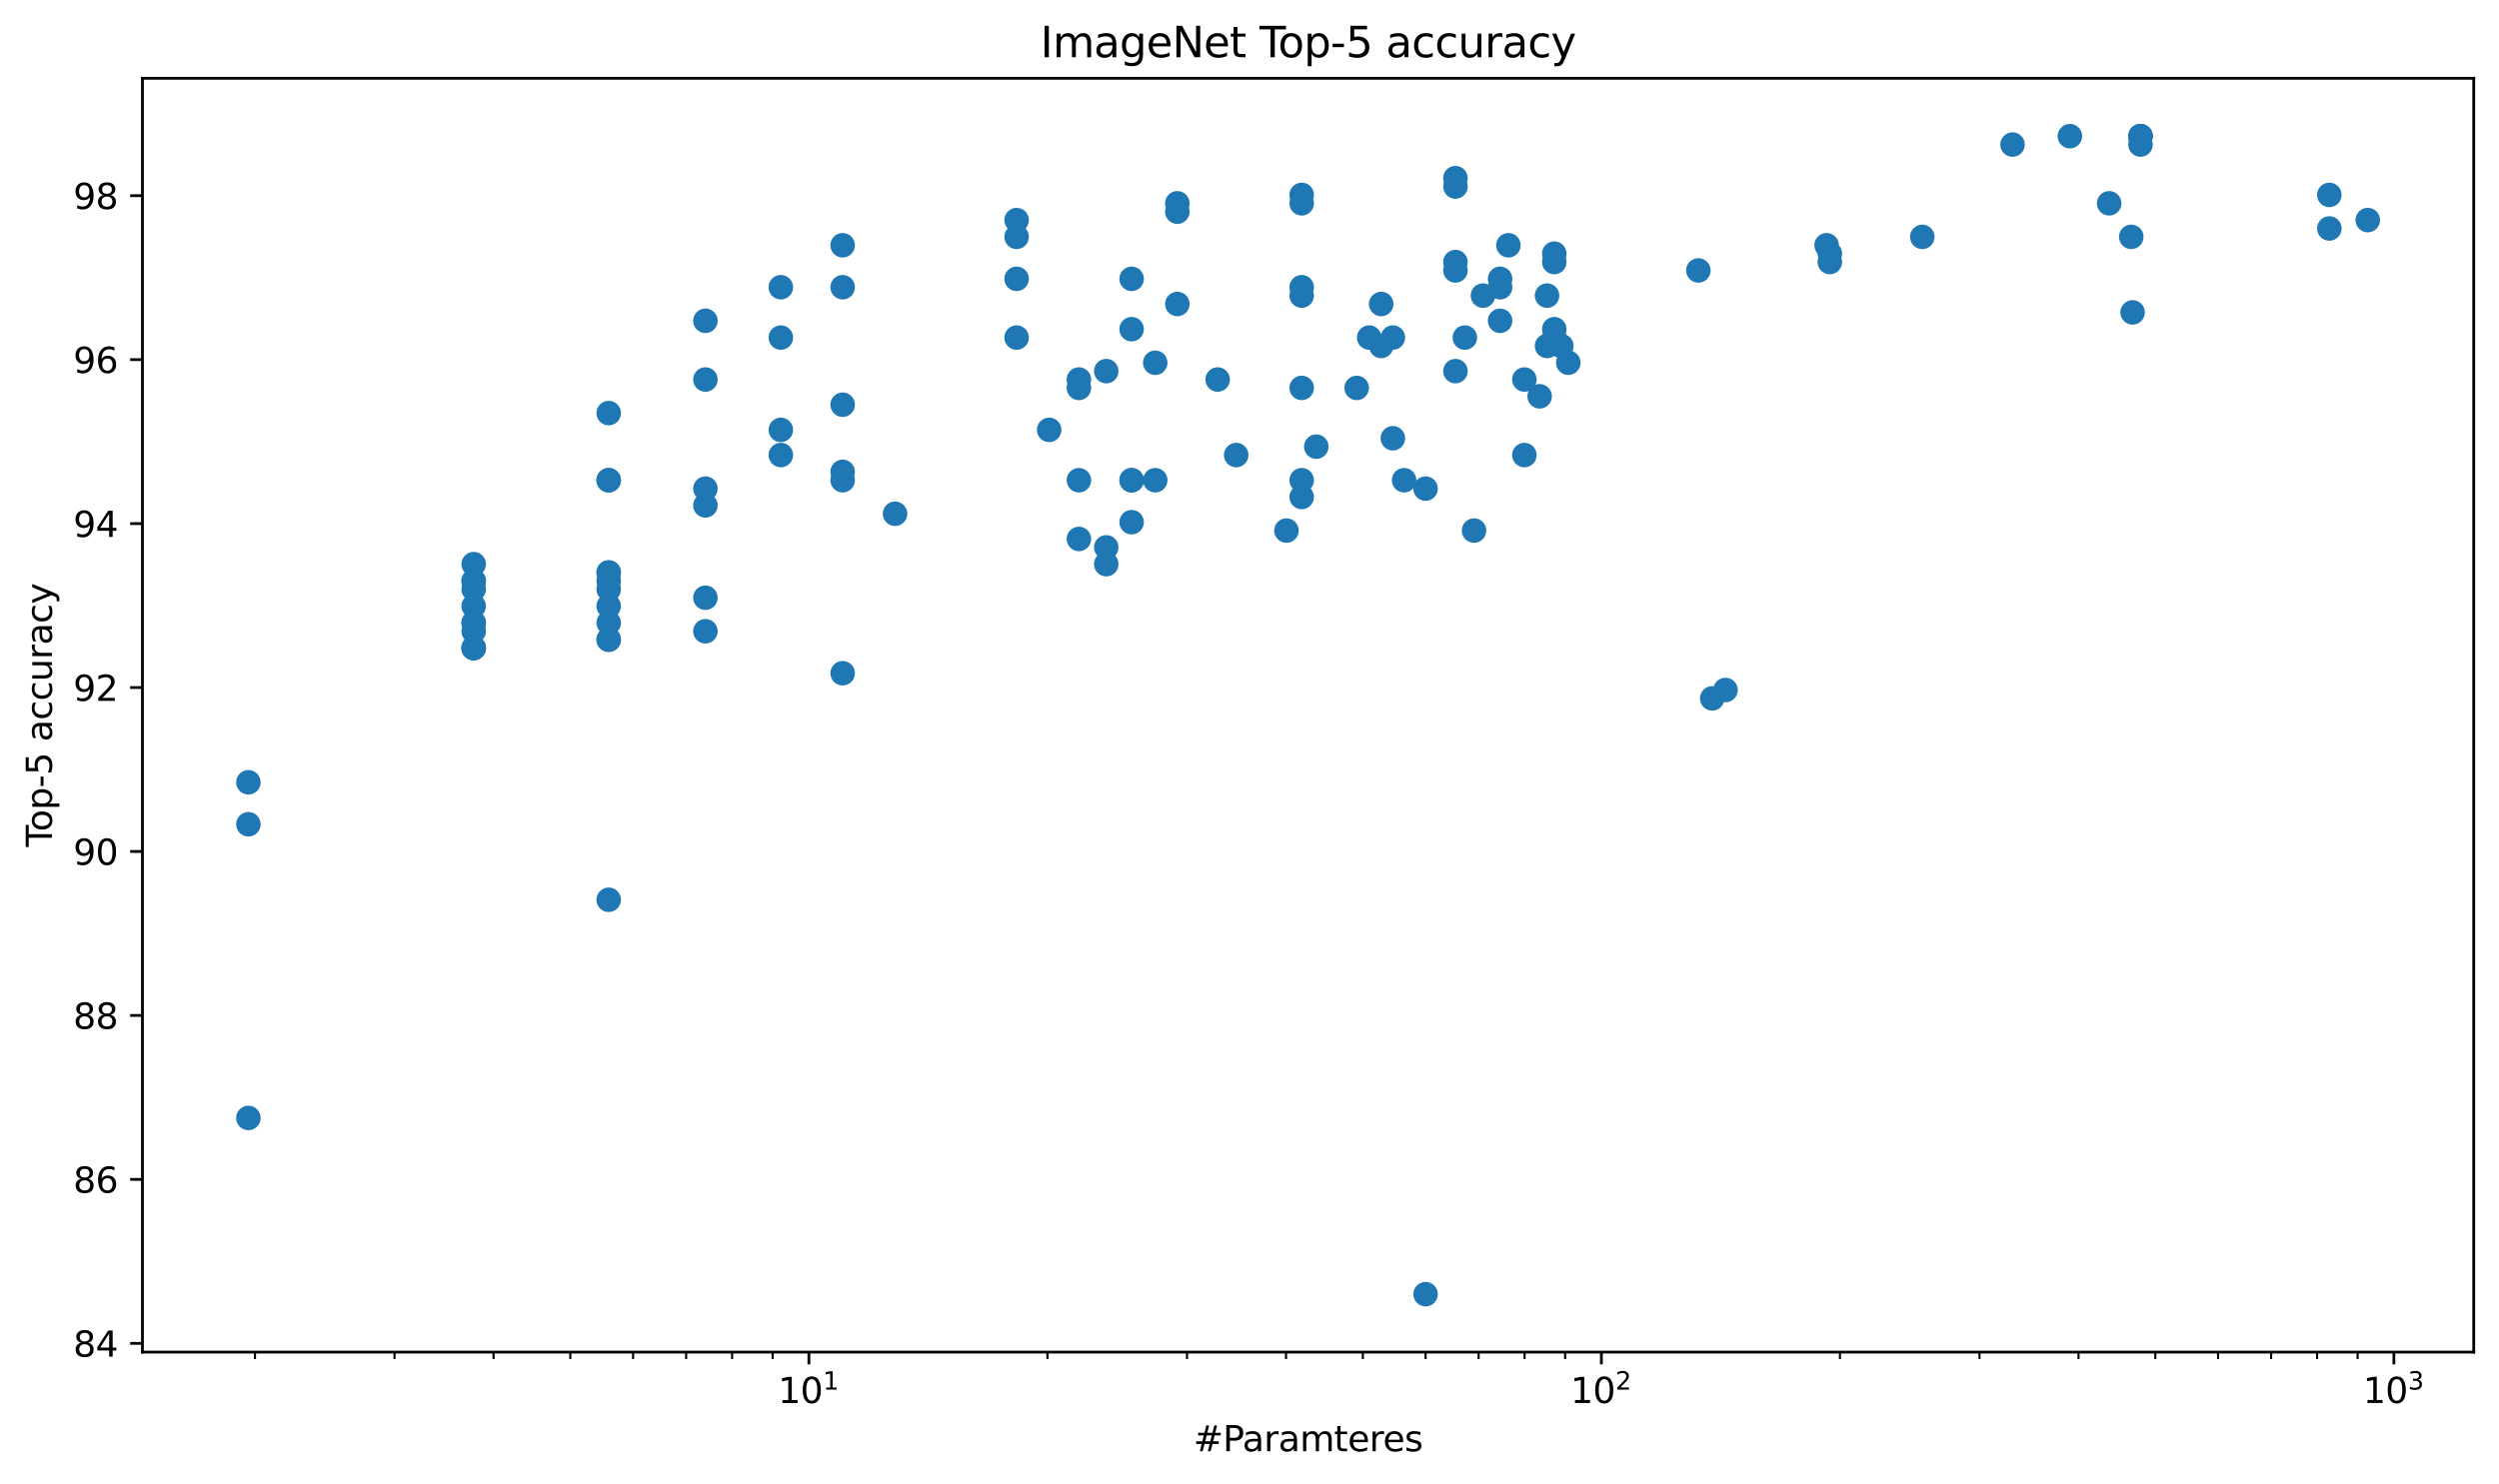 <?xml version="1.0" encoding="utf-8" standalone="no"?>
<!DOCTYPE svg PUBLIC "-//W3C//DTD SVG 1.1//EN"
  "http://www.w3.org/Graphics/SVG/1.1/DTD/svg11.dtd">
<svg xmlns:xlink="http://www.w3.org/1999/xlink" width="712.343pt" height="423.07pt" viewBox="0 0 712.343 423.07" xmlns="http://www.w3.org/2000/svg" version="1.1">
 <defs>
  <style type="text/css">*{stroke-linejoin: round; stroke-linecap: butt}</style>
 </defs>
 <g id="figure_1">
  <g id="patch_1">
   <path d="M 0 423.07 
L 712.343 423.07 
L 712.343 0 
L 0 0 
z
" style="fill: #ffffff"/>
  </g>
  <g id="axes_1">
   <g id="patch_2">
    <path d="M 40.603 385.514 
L 705.143 385.514 
L 705.143 22.318 
L 40.603 22.318 
z
" style="fill: #ffffff"/>
   </g>
   <g id="PathCollection_1">
    <defs>
     <path id="mceb69168ff" d="M 0 3 
C 0.796 3 1.559 2.684 2.121 2.121 
C 2.684 1.559 3 0.796 3 0 
C 3 -0.796 2.684 -1.559 2.121 -2.121 
C 1.559 -2.684 0.796 -3 0 -3 
C -0.796 -3 -1.559 -2.684 -2.121 -2.121 
C -2.684 -1.559 -3 -0.796 -3 0 
C -3 0.796 -2.684 1.559 -2.121 2.121 
C -1.559 2.684 -0.796 3 0 3 
z
" style="stroke: #1f77b4"/>
    </defs>
    <g clip-path="url(#p38888ab197)">
     <use xlink:href="#mceb69168ff" x="135.026" y="184.775" style="fill: #1f77b4; stroke: #1f77b4"/>
     <use xlink:href="#mceb69168ff" x="135.026" y="177.598" style="fill: #1f77b4; stroke: #1f77b4"/>
     <use xlink:href="#mceb69168ff" x="135.026" y="184.775" style="fill: #1f77b4; stroke: #1f77b4"/>
     <use xlink:href="#mceb69168ff" x="135.026" y="179.99" style="fill: #1f77b4; stroke: #1f77b4"/>
     <use xlink:href="#mceb69168ff" x="135.026" y="165.635" style="fill: #1f77b4; stroke: #1f77b4"/>
     <use xlink:href="#mceb69168ff" x="135.026" y="177.598" style="fill: #1f77b4; stroke: #1f77b4"/>
     <use xlink:href="#mceb69168ff" x="135.026" y="172.812" style="fill: #1f77b4; stroke: #1f77b4"/>
     <use xlink:href="#mceb69168ff" x="173.51" y="136.923" style="fill: #1f77b4; stroke: #1f77b4"/>
     <use xlink:href="#mceb69168ff" x="173.51" y="136.923" style="fill: #1f77b4; stroke: #1f77b4"/>
     <use xlink:href="#mceb69168ff" x="173.51" y="177.598" style="fill: #1f77b4; stroke: #1f77b4"/>
     <use xlink:href="#mceb69168ff" x="173.51" y="182.383" style="fill: #1f77b4; stroke: #1f77b4"/>
     <use xlink:href="#mceb69168ff" x="173.51" y="256.553" style="fill: #1f77b4; stroke: #1f77b4"/>
     <use xlink:href="#mceb69168ff" x="173.51" y="182.383" style="fill: #1f77b4; stroke: #1f77b4"/>
     <use xlink:href="#mceb69168ff" x="173.51" y="163.242" style="fill: #1f77b4; stroke: #1f77b4"/>
     <use xlink:href="#mceb69168ff" x="173.51" y="165.635" style="fill: #1f77b4; stroke: #1f77b4"/>
     <use xlink:href="#mceb69168ff" x="173.51" y="163.242" style="fill: #1f77b4; stroke: #1f77b4"/>
     <use xlink:href="#mceb69168ff" x="201.08" y="144.101" style="fill: #1f77b4; stroke: #1f77b4"/>
     <use xlink:href="#mceb69168ff" x="201.08" y="108.212" style="fill: #1f77b4; stroke: #1f77b4"/>
     <use xlink:href="#mceb69168ff" x="201.08" y="170.42" style="fill: #1f77b4; stroke: #1f77b4"/>
     <use xlink:href="#mceb69168ff" x="222.577" y="122.568" style="fill: #1f77b4; stroke: #1f77b4"/>
     <use xlink:href="#mceb69168ff" x="222.577" y="96.249" style="fill: #1f77b4; stroke: #1f77b4"/>
     <use xlink:href="#mceb69168ff" x="240.2" y="134.531" style="fill: #1f77b4; stroke: #1f77b4"/>
     <use xlink:href="#mceb69168ff" x="240.2" y="191.953" style="fill: #1f77b4; stroke: #1f77b4"/>
     <use xlink:href="#mceb69168ff" x="240.2" y="136.923" style="fill: #1f77b4; stroke: #1f77b4"/>
     <use xlink:href="#mceb69168ff" x="240.2" y="81.894" style="fill: #1f77b4; stroke: #1f77b4"/>
     <use xlink:href="#mceb69168ff" x="255.135" y="146.494" style="fill: #1f77b4; stroke: #1f77b4"/>
     <use xlink:href="#mceb69168ff" x="289.786" y="67.538" style="fill: #1f77b4; stroke: #1f77b4"/>
     <use xlink:href="#mceb69168ff" x="299.065" y="122.568" style="fill: #1f77b4; stroke: #1f77b4"/>
     <use xlink:href="#mceb69168ff" x="307.541" y="153.672" style="fill: #1f77b4; stroke: #1f77b4"/>
     <use xlink:href="#mceb69168ff" x="307.541" y="136.923" style="fill: #1f77b4; stroke: #1f77b4"/>
     <use xlink:href="#mceb69168ff" x="307.541" y="110.605" style="fill: #1f77b4; stroke: #1f77b4"/>
     <use xlink:href="#mceb69168ff" x="307.541" y="108.212" style="fill: #1f77b4; stroke: #1f77b4"/>
     <use xlink:href="#mceb69168ff" x="315.342" y="105.82" style="fill: #1f77b4; stroke: #1f77b4"/>
     <use xlink:href="#mceb69168ff" x="315.342" y="156.064" style="fill: #1f77b4; stroke: #1f77b4"/>
     <use xlink:href="#mceb69168ff" x="315.342" y="160.849" style="fill: #1f77b4; stroke: #1f77b4"/>
     <use xlink:href="#mceb69168ff" x="322.569" y="136.923" style="fill: #1f77b4; stroke: #1f77b4"/>
     <use xlink:href="#mceb69168ff" x="322.569" y="79.501" style="fill: #1f77b4; stroke: #1f77b4"/>
     <use xlink:href="#mceb69168ff" x="322.569" y="136.923" style="fill: #1f77b4; stroke: #1f77b4"/>
     <use xlink:href="#mceb69168ff" x="322.569" y="148.886" style="fill: #1f77b4; stroke: #1f77b4"/>
     <use xlink:href="#mceb69168ff" x="329.3" y="103.427" style="fill: #1f77b4; stroke: #1f77b4"/>
     <use xlink:href="#mceb69168ff" x="329.3" y="136.923" style="fill: #1f77b4; stroke: #1f77b4"/>
     <use xlink:href="#mceb69168ff" x="335.598" y="60.36" style="fill: #1f77b4; stroke: #1f77b4"/>
     <use xlink:href="#mceb69168ff" x="347.098" y="108.212" style="fill: #1f77b4; stroke: #1f77b4"/>
     <use xlink:href="#mceb69168ff" x="352.379" y="129.746" style="fill: #1f77b4; stroke: #1f77b4"/>
     <use xlink:href="#mceb69168ff" x="366.704" y="151.279" style="fill: #1f77b4; stroke: #1f77b4"/>
     <use xlink:href="#mceb69168ff" x="371.05" y="84.286" style="fill: #1f77b4; stroke: #1f77b4"/>
     <use xlink:href="#mceb69168ff" x="371.05" y="110.605" style="fill: #1f77b4; stroke: #1f77b4"/>
     <use xlink:href="#mceb69168ff" x="371.05" y="141.709" style="fill: #1f77b4; stroke: #1f77b4"/>
     <use xlink:href="#mceb69168ff" x="371.05" y="136.923" style="fill: #1f77b4; stroke: #1f77b4"/>
     <use xlink:href="#mceb69168ff" x="371.05" y="57.968" style="fill: #1f77b4; stroke: #1f77b4"/>
     <use xlink:href="#mceb69168ff" x="375.211" y="127.353" style="fill: #1f77b4; stroke: #1f77b4"/>
     <use xlink:href="#mceb69168ff" x="386.729" y="110.605" style="fill: #1f77b4; stroke: #1f77b4"/>
     <use xlink:href="#mceb69168ff" x="390.286" y="96.249" style="fill: #1f77b4; stroke: #1f77b4"/>
     <use xlink:href="#mceb69168ff" x="393.719" y="86.679" style="fill: #1f77b4; stroke: #1f77b4"/>
     <use xlink:href="#mceb69168ff" x="393.719" y="98.642" style="fill: #1f77b4; stroke: #1f77b4"/>
     <use xlink:href="#mceb69168ff" x="397.036" y="96.249" style="fill: #1f77b4; stroke: #1f77b4"/>
     <use xlink:href="#mceb69168ff" x="397.036" y="124.96" style="fill: #1f77b4; stroke: #1f77b4"/>
     <use xlink:href="#mceb69168ff" x="400.244" y="136.923" style="fill: #1f77b4; stroke: #1f77b4"/>
     <use xlink:href="#mceb69168ff" x="406.362" y="369.005" style="fill: #1f77b4; stroke: #1f77b4"/>
     <use xlink:href="#mceb69168ff" x="406.362" y="139.316" style="fill: #1f77b4; stroke: #1f77b4"/>
     <use xlink:href="#mceb69168ff" x="414.879" y="53.183" style="fill: #1f77b4; stroke: #1f77b4"/>
     <use xlink:href="#mceb69168ff" x="414.879" y="105.82" style="fill: #1f77b4; stroke: #1f77b4"/>
     <use xlink:href="#mceb69168ff" x="417.561" y="96.249" style="fill: #1f77b4; stroke: #1f77b4"/>
     <use xlink:href="#mceb69168ff" x="420.171" y="151.279" style="fill: #1f77b4; stroke: #1f77b4"/>
     <use xlink:href="#mceb69168ff" x="422.714" y="84.286" style="fill: #1f77b4; stroke: #1f77b4"/>
     <use xlink:href="#mceb69168ff" x="427.611" y="79.501" style="fill: #1f77b4; stroke: #1f77b4"/>
     <use xlink:href="#mceb69168ff" x="429.97" y="69.931" style="fill: #1f77b4; stroke: #1f77b4"/>
     <use xlink:href="#mceb69168ff" x="434.525" y="108.212" style="fill: #1f77b4; stroke: #1f77b4"/>
     <use xlink:href="#mceb69168ff" x="438.879" y="112.997" style="fill: #1f77b4; stroke: #1f77b4"/>
     <use xlink:href="#mceb69168ff" x="440.985" y="84.286" style="fill: #1f77b4; stroke: #1f77b4"/>
     <use xlink:href="#mceb69168ff" x="443.047" y="72.323" style="fill: #1f77b4; stroke: #1f77b4"/>
     <use xlink:href="#mceb69168ff" x="443.047" y="96.249" style="fill: #1f77b4; stroke: #1f77b4"/>
     <use xlink:href="#mceb69168ff" x="445.066" y="98.642" style="fill: #1f77b4; stroke: #1f77b4"/>
     <use xlink:href="#mceb69168ff" x="447.045" y="103.427" style="fill: #1f77b4; stroke: #1f77b4"/>
     <use xlink:href="#mceb69168ff" x="484.122" y="77.109" style="fill: #1f77b4; stroke: #1f77b4"/>
     <use xlink:href="#mceb69168ff" x="488.069" y="199.131" style="fill: #1f77b4; stroke: #1f77b4"/>
     <use xlink:href="#mceb69168ff" x="491.863" y="196.738" style="fill: #1f77b4; stroke: #1f77b4"/>
     <use xlink:href="#mceb69168ff" x="520.68" y="69.931" style="fill: #1f77b4; stroke: #1f77b4"/>
     <use xlink:href="#mceb69168ff" x="521.601" y="72.323" style="fill: #1f77b4; stroke: #1f77b4"/>
     <use xlink:href="#mceb69168ff" x="521.601" y="74.716" style="fill: #1f77b4; stroke: #1f77b4"/>
     <use xlink:href="#mceb69168ff" x="547.956" y="67.538" style="fill: #1f77b4; stroke: #1f77b4"/>
     <use xlink:href="#mceb69168ff" x="601.219" y="57.968" style="fill: #1f77b4; stroke: #1f77b4"/>
     <use xlink:href="#mceb69168ff" x="607.523" y="67.538" style="fill: #1f77b4; stroke: #1f77b4"/>
     <use xlink:href="#mceb69168ff" x="607.904" y="89.072" style="fill: #1f77b4; stroke: #1f77b4"/>
     <use xlink:href="#mceb69168ff" x="610.159" y="41.22" style="fill: #1f77b4; stroke: #1f77b4"/>
     <use xlink:href="#mceb69168ff" x="663.981" y="55.575" style="fill: #1f77b4; stroke: #1f77b4"/>
     <use xlink:href="#mceb69168ff" x="674.937" y="62.753" style="fill: #1f77b4; stroke: #1f77b4"/>
     <use xlink:href="#mceb69168ff" x="135.026" y="165.635" style="fill: #1f77b4; stroke: #1f77b4"/>
     <use xlink:href="#mceb69168ff" x="173.51" y="168.027" style="fill: #1f77b4; stroke: #1f77b4"/>
     <use xlink:href="#mceb69168ff" x="173.51" y="172.812" style="fill: #1f77b4; stroke: #1f77b4"/>
     <use xlink:href="#mceb69168ff" x="201.08" y="179.99" style="fill: #1f77b4; stroke: #1f77b4"/>
     <use xlink:href="#mceb69168ff" x="201.08" y="139.316" style="fill: #1f77b4; stroke: #1f77b4"/>
     <use xlink:href="#mceb69168ff" x="222.577" y="129.746" style="fill: #1f77b4; stroke: #1f77b4"/>
     <use xlink:href="#mceb69168ff" x="240.2" y="115.39" style="fill: #1f77b4; stroke: #1f77b4"/>
     <use xlink:href="#mceb69168ff" x="289.786" y="79.501" style="fill: #1f77b4; stroke: #1f77b4"/>
     <use xlink:href="#mceb69168ff" x="289.786" y="96.249" style="fill: #1f77b4; stroke: #1f77b4"/>
     <use xlink:href="#mceb69168ff" x="322.569" y="93.857" style="fill: #1f77b4; stroke: #1f77b4"/>
     <use xlink:href="#mceb69168ff" x="335.598" y="86.679" style="fill: #1f77b4; stroke: #1f77b4"/>
     <use xlink:href="#mceb69168ff" x="371.05" y="81.894" style="fill: #1f77b4; stroke: #1f77b4"/>
     <use xlink:href="#mceb69168ff" x="414.879" y="74.716" style="fill: #1f77b4; stroke: #1f77b4"/>
     <use xlink:href="#mceb69168ff" x="414.879" y="77.109" style="fill: #1f77b4; stroke: #1f77b4"/>
     <use xlink:href="#mceb69168ff" x="427.611" y="81.894" style="fill: #1f77b4; stroke: #1f77b4"/>
     <use xlink:href="#mceb69168ff" x="427.611" y="91.464" style="fill: #1f77b4; stroke: #1f77b4"/>
     <use xlink:href="#mceb69168ff" x="434.525" y="129.746" style="fill: #1f77b4; stroke: #1f77b4"/>
     <use xlink:href="#mceb69168ff" x="440.985" y="98.642" style="fill: #1f77b4; stroke: #1f77b4"/>
     <use xlink:href="#mceb69168ff" x="443.047" y="74.716" style="fill: #1f77b4; stroke: #1f77b4"/>
     <use xlink:href="#mceb69168ff" x="443.047" y="93.857" style="fill: #1f77b4; stroke: #1f77b4"/>
     <use xlink:href="#mceb69168ff" x="610.159" y="38.827" style="fill: #1f77b4; stroke: #1f77b4"/>
     <use xlink:href="#mceb69168ff" x="610.159" y="38.827" style="fill: #1f77b4; stroke: #1f77b4"/>
     <use xlink:href="#mceb69168ff" x="663.981" y="65.146" style="fill: #1f77b4; stroke: #1f77b4"/>
     <use xlink:href="#mceb69168ff" x="70.809" y="318.761" style="fill: #1f77b4; stroke: #1f77b4"/>
     <use xlink:href="#mceb69168ff" x="70.809" y="235.02" style="fill: #1f77b4; stroke: #1f77b4"/>
     <use xlink:href="#mceb69168ff" x="70.809" y="223.057" style="fill: #1f77b4; stroke: #1f77b4"/>
     <use xlink:href="#mceb69168ff" x="135.026" y="184.775" style="fill: #1f77b4; stroke: #1f77b4"/>
     <use xlink:href="#mceb69168ff" x="135.026" y="168.027" style="fill: #1f77b4; stroke: #1f77b4"/>
     <use xlink:href="#mceb69168ff" x="135.026" y="160.849" style="fill: #1f77b4; stroke: #1f77b4"/>
     <use xlink:href="#mceb69168ff" x="173.51" y="117.783" style="fill: #1f77b4; stroke: #1f77b4"/>
     <use xlink:href="#mceb69168ff" x="201.08" y="91.464" style="fill: #1f77b4; stroke: #1f77b4"/>
     <use xlink:href="#mceb69168ff" x="222.577" y="81.894" style="fill: #1f77b4; stroke: #1f77b4"/>
     <use xlink:href="#mceb69168ff" x="240.2" y="69.931" style="fill: #1f77b4; stroke: #1f77b4"/>
     <use xlink:href="#mceb69168ff" x="289.786" y="62.753" style="fill: #1f77b4; stroke: #1f77b4"/>
     <use xlink:href="#mceb69168ff" x="335.598" y="57.968" style="fill: #1f77b4; stroke: #1f77b4"/>
     <use xlink:href="#mceb69168ff" x="371.05" y="55.575" style="fill: #1f77b4; stroke: #1f77b4"/>
     <use xlink:href="#mceb69168ff" x="414.879" y="50.79" style="fill: #1f77b4; stroke: #1f77b4"/>
     <use xlink:href="#mceb69168ff" x="573.682" y="41.22" style="fill: #1f77b4; stroke: #1f77b4"/>
     <use xlink:href="#mceb69168ff" x="590.023" y="38.827" style="fill: #1f77b4; stroke: #1f77b4"/>
     <use xlink:href="#mceb69168ff" x="610.159" y="38.827" style="fill: #1f77b4; stroke: #1f77b4"/>
    </g>
   </g>
   <g id="matplotlib.axis_1">
    <g id="xtick_1">
     <g id="line2d_1">
      <defs>
       <path id="m3a2501b734" d="M 0 0 
L 0 3.5 
" style="stroke: #000000; stroke-width: 0.8"/>
      </defs>
      <g>
       <use xlink:href="#m3a2501b734" x="230.577" y="385.514" style="stroke: #000000; stroke-width: 0.8"/>
      </g>
     </g>
     <g id="text_1">
      <!-- $\mathdefault{10^{1}}$ -->
      <g transform="translate(221.777 400.113)scale(0.1 -0.1)">
       <defs>
        <path id="DejaVuSans-31" d="M 794 531 
L 1825 531 
L 1825 4091 
L 703 3866 
L 703 4441 
L 1819 4666 
L 2450 4666 
L 2450 531 
L 3481 531 
L 3481 0 
L 794 0 
L 794 531 
z
" transform="scale(0.016)"/>
        <path id="DejaVuSans-30" d="M 2034 4250 
Q 1547 4250 1301 3770 
Q 1056 3291 1056 2328 
Q 1056 1369 1301 889 
Q 1547 409 2034 409 
Q 2525 409 2770 889 
Q 3016 1369 3016 2328 
Q 3016 3291 2770 3770 
Q 2525 4250 2034 4250 
z
M 2034 4750 
Q 2819 4750 3233 4129 
Q 3647 3509 3647 2328 
Q 3647 1150 3233 529 
Q 2819 -91 2034 -91 
Q 1250 -91 836 529 
Q 422 1150 422 2328 
Q 422 3509 836 4129 
Q 1250 4750 2034 4750 
z
" transform="scale(0.016)"/>
       </defs>
       <use xlink:href="#DejaVuSans-31" transform="translate(0 0.684)"/>
       <use xlink:href="#DejaVuSans-30" transform="translate(63.623 0.684)"/>
       <use xlink:href="#DejaVuSans-31" transform="translate(128.203 38.966)scale(0.7)"/>
      </g>
     </g>
    </g>
    <g id="xtick_2">
     <g id="line2d_2">
      <g>
       <use xlink:href="#m3a2501b734" x="456.478" y="385.514" style="stroke: #000000; stroke-width: 0.8"/>
      </g>
     </g>
     <g id="text_2">
      <!-- $\mathdefault{10^{2}}$ -->
      <g transform="translate(447.678 400.113)scale(0.1 -0.1)">
       <defs>
        <path id="DejaVuSans-32" d="M 1228 531 
L 3431 531 
L 3431 0 
L 469 0 
L 469 531 
Q 828 903 1448 1529 
Q 2069 2156 2228 2338 
Q 2531 2678 2651 2914 
Q 2772 3150 2772 3378 
Q 2772 3750 2511 3984 
Q 2250 4219 1831 4219 
Q 1534 4219 1204 4116 
Q 875 4013 500 3803 
L 500 4441 
Q 881 4594 1212 4672 
Q 1544 4750 1819 4750 
Q 2544 4750 2975 4387 
Q 3406 4025 3406 3419 
Q 3406 3131 3298 2873 
Q 3191 2616 2906 2266 
Q 2828 2175 2409 1742 
Q 1991 1309 1228 531 
z
" transform="scale(0.016)"/>
       </defs>
       <use xlink:href="#DejaVuSans-31" transform="translate(0 0.766)"/>
       <use xlink:href="#DejaVuSans-30" transform="translate(63.623 0.766)"/>
       <use xlink:href="#DejaVuSans-32" transform="translate(128.203 39.047)scale(0.7)"/>
      </g>
     </g>
    </g>
    <g id="xtick_3">
     <g id="line2d_3">
      <g>
       <use xlink:href="#m3a2501b734" x="682.38" y="385.514" style="stroke: #000000; stroke-width: 0.8"/>
      </g>
     </g>
     <g id="text_3">
      <!-- $\mathdefault{10^{3}}$ -->
      <g transform="translate(673.58 400.113)scale(0.1 -0.1)">
       <defs>
        <path id="DejaVuSans-33" d="M 2597 2516 
Q 3050 2419 3304 2112 
Q 3559 1806 3559 1356 
Q 3559 666 3084 287 
Q 2609 -91 1734 -91 
Q 1441 -91 1130 -33 
Q 819 25 488 141 
L 488 750 
Q 750 597 1062 519 
Q 1375 441 1716 441 
Q 2309 441 2620 675 
Q 2931 909 2931 1356 
Q 2931 1769 2642 2001 
Q 2353 2234 1838 2234 
L 1294 2234 
L 1294 2753 
L 1863 2753 
Q 2328 2753 2575 2939 
Q 2822 3125 2822 3475 
Q 2822 3834 2567 4026 
Q 2313 4219 1838 4219 
Q 1578 4219 1281 4162 
Q 984 4106 628 3988 
L 628 4550 
Q 988 4650 1302 4700 
Q 1616 4750 1894 4750 
Q 2613 4750 3031 4423 
Q 3450 4097 3450 3541 
Q 3450 3153 3228 2886 
Q 3006 2619 2597 2516 
z
" transform="scale(0.016)"/>
       </defs>
       <use xlink:href="#DejaVuSans-31" transform="translate(0 0.766)"/>
       <use xlink:href="#DejaVuSans-30" transform="translate(63.623 0.766)"/>
       <use xlink:href="#DejaVuSans-33" transform="translate(128.203 39.047)scale(0.7)"/>
      </g>
     </g>
    </g>
    <g id="xtick_4">
     <g id="line2d_4">
      <defs>
       <path id="maf012e1022" d="M 0 0 
L 0 2 
" style="stroke: #000000; stroke-width: 0.6"/>
      </defs>
      <g>
       <use xlink:href="#maf012e1022" x="72.678" y="385.514" style="stroke: #000000; stroke-width: 0.6"/>
      </g>
     </g>
    </g>
    <g id="xtick_5">
     <g id="line2d_5">
      <g>
       <use xlink:href="#maf012e1022" x="112.458" y="385.514" style="stroke: #000000; stroke-width: 0.6"/>
      </g>
     </g>
    </g>
    <g id="xtick_6">
     <g id="line2d_6">
      <g>
       <use xlink:href="#maf012e1022" x="140.681" y="385.514" style="stroke: #000000; stroke-width: 0.6"/>
      </g>
     </g>
    </g>
    <g id="xtick_7">
     <g id="line2d_7">
      <g>
       <use xlink:href="#maf012e1022" x="162.574" y="385.514" style="stroke: #000000; stroke-width: 0.6"/>
      </g>
     </g>
    </g>
    <g id="xtick_8">
     <g id="line2d_8">
      <g>
       <use xlink:href="#maf012e1022" x="180.461" y="385.514" style="stroke: #000000; stroke-width: 0.6"/>
      </g>
     </g>
    </g>
    <g id="xtick_9">
     <g id="line2d_9">
      <g>
       <use xlink:href="#maf012e1022" x="195.584" y="385.514" style="stroke: #000000; stroke-width: 0.6"/>
      </g>
     </g>
    </g>
    <g id="xtick_10">
     <g id="line2d_10">
      <g>
       <use xlink:href="#maf012e1022" x="208.685" y="385.514" style="stroke: #000000; stroke-width: 0.6"/>
      </g>
     </g>
    </g>
    <g id="xtick_11">
     <g id="line2d_11">
      <g>
       <use xlink:href="#maf012e1022" x="220.24" y="385.514" style="stroke: #000000; stroke-width: 0.6"/>
      </g>
     </g>
    </g>
    <g id="xtick_12">
     <g id="line2d_12">
      <g>
       <use xlink:href="#maf012e1022" x="298.58" y="385.514" style="stroke: #000000; stroke-width: 0.6"/>
      </g>
     </g>
    </g>
    <g id="xtick_13">
     <g id="line2d_13">
      <g>
       <use xlink:href="#maf012e1022" x="338.359" y="385.514" style="stroke: #000000; stroke-width: 0.6"/>
      </g>
     </g>
    </g>
    <g id="xtick_14">
     <g id="line2d_14">
      <g>
       <use xlink:href="#maf012e1022" x="366.583" y="385.514" style="stroke: #000000; stroke-width: 0.6"/>
      </g>
     </g>
    </g>
    <g id="xtick_15">
     <g id="line2d_15">
      <g>
       <use xlink:href="#maf012e1022" x="388.475" y="385.514" style="stroke: #000000; stroke-width: 0.6"/>
      </g>
     </g>
    </g>
    <g id="xtick_16">
     <g id="line2d_16">
      <g>
       <use xlink:href="#maf012e1022" x="406.362" y="385.514" style="stroke: #000000; stroke-width: 0.6"/>
      </g>
     </g>
    </g>
    <g id="xtick_17">
     <g id="line2d_17">
      <g>
       <use xlink:href="#maf012e1022" x="421.486" y="385.514" style="stroke: #000000; stroke-width: 0.6"/>
      </g>
     </g>
    </g>
    <g id="xtick_18">
     <g id="line2d_18">
      <g>
       <use xlink:href="#maf012e1022" x="434.586" y="385.514" style="stroke: #000000; stroke-width: 0.6"/>
      </g>
     </g>
    </g>
    <g id="xtick_19">
     <g id="line2d_19">
      <g>
       <use xlink:href="#maf012e1022" x="446.142" y="385.514" style="stroke: #000000; stroke-width: 0.6"/>
      </g>
     </g>
    </g>
    <g id="xtick_20">
     <g id="line2d_20">
      <g>
       <use xlink:href="#maf012e1022" x="524.482" y="385.514" style="stroke: #000000; stroke-width: 0.6"/>
      </g>
     </g>
    </g>
    <g id="xtick_21">
     <g id="line2d_21">
      <g>
       <use xlink:href="#maf012e1022" x="564.261" y="385.514" style="stroke: #000000; stroke-width: 0.6"/>
      </g>
     </g>
    </g>
    <g id="xtick_22">
     <g id="line2d_22">
      <g>
       <use xlink:href="#maf012e1022" x="592.485" y="385.514" style="stroke: #000000; stroke-width: 0.6"/>
      </g>
     </g>
    </g>
    <g id="xtick_23">
     <g id="line2d_23">
      <g>
       <use xlink:href="#maf012e1022" x="614.377" y="385.514" style="stroke: #000000; stroke-width: 0.6"/>
      </g>
     </g>
    </g>
    <g id="xtick_24">
     <g id="line2d_24">
      <g>
       <use xlink:href="#maf012e1022" x="632.264" y="385.514" style="stroke: #000000; stroke-width: 0.6"/>
      </g>
     </g>
    </g>
    <g id="xtick_25">
     <g id="line2d_25">
      <g>
       <use xlink:href="#maf012e1022" x="647.387" y="385.514" style="stroke: #000000; stroke-width: 0.6"/>
      </g>
     </g>
    </g>
    <g id="xtick_26">
     <g id="line2d_26">
      <g>
       <use xlink:href="#maf012e1022" x="660.488" y="385.514" style="stroke: #000000; stroke-width: 0.6"/>
      </g>
     </g>
    </g>
    <g id="xtick_27">
     <g id="line2d_27">
      <g>
       <use xlink:href="#maf012e1022" x="672.043" y="385.514" style="stroke: #000000; stroke-width: 0.6"/>
      </g>
     </g>
    </g>
    <g id="text_4">
     <!-- #Paramteres -->
     <g transform="translate(340.179 413.791)scale(0.1 -0.1)">
      <defs>
       <path id="DejaVuSans-23" d="M 3272 2816 
L 2363 2816 
L 2100 1772 
L 3016 1772 
L 3272 2816 
z
M 2803 4594 
L 2478 3297 
L 3391 3297 
L 3719 4594 
L 4219 4594 
L 3897 3297 
L 4872 3297 
L 4872 2816 
L 3775 2816 
L 3519 1772 
L 4513 1772 
L 4513 1294 
L 3397 1294 
L 3072 0 
L 2572 0 
L 2894 1294 
L 1978 1294 
L 1656 0 
L 1153 0 
L 1478 1294 
L 494 1294 
L 494 1772 
L 1594 1772 
L 1856 2816 
L 850 2816 
L 850 3297 
L 1978 3297 
L 2297 4594 
L 2803 4594 
z
" transform="scale(0.016)"/>
       <path id="DejaVuSans-50" d="M 1259 4147 
L 1259 2394 
L 2053 2394 
Q 2494 2394 2734 2622 
Q 2975 2850 2975 3272 
Q 2975 3691 2734 3919 
Q 2494 4147 2053 4147 
L 1259 4147 
z
M 628 4666 
L 2053 4666 
Q 2838 4666 3239 4311 
Q 3641 3956 3641 3272 
Q 3641 2581 3239 2228 
Q 2838 1875 2053 1875 
L 1259 1875 
L 1259 0 
L 628 0 
L 628 4666 
z
" transform="scale(0.016)"/>
       <path id="DejaVuSans-61" d="M 2194 1759 
Q 1497 1759 1228 1600 
Q 959 1441 959 1056 
Q 959 750 1161 570 
Q 1363 391 1709 391 
Q 2188 391 2477 730 
Q 2766 1069 2766 1631 
L 2766 1759 
L 2194 1759 
z
M 3341 1997 
L 3341 0 
L 2766 0 
L 2766 531 
Q 2569 213 2275 61 
Q 1981 -91 1556 -91 
Q 1019 -91 701 211 
Q 384 513 384 1019 
Q 384 1609 779 1909 
Q 1175 2209 1959 2209 
L 2766 2209 
L 2766 2266 
Q 2766 2663 2505 2880 
Q 2244 3097 1772 3097 
Q 1472 3097 1187 3025 
Q 903 2953 641 2809 
L 641 3341 
Q 956 3463 1253 3523 
Q 1550 3584 1831 3584 
Q 2591 3584 2966 3190 
Q 3341 2797 3341 1997 
z
" transform="scale(0.016)"/>
       <path id="DejaVuSans-72" d="M 2631 2963 
Q 2534 3019 2420 3045 
Q 2306 3072 2169 3072 
Q 1681 3072 1420 2755 
Q 1159 2438 1159 1844 
L 1159 0 
L 581 0 
L 581 3500 
L 1159 3500 
L 1159 2956 
Q 1341 3275 1631 3429 
Q 1922 3584 2338 3584 
Q 2397 3584 2469 3576 
Q 2541 3569 2628 3553 
L 2631 2963 
z
" transform="scale(0.016)"/>
       <path id="DejaVuSans-6d" d="M 3328 2828 
Q 3544 3216 3844 3400 
Q 4144 3584 4550 3584 
Q 5097 3584 5394 3201 
Q 5691 2819 5691 2113 
L 5691 0 
L 5113 0 
L 5113 2094 
Q 5113 2597 4934 2840 
Q 4756 3084 4391 3084 
Q 3944 3084 3684 2787 
Q 3425 2491 3425 1978 
L 3425 0 
L 2847 0 
L 2847 2094 
Q 2847 2600 2669 2842 
Q 2491 3084 2119 3084 
Q 1678 3084 1418 2786 
Q 1159 2488 1159 1978 
L 1159 0 
L 581 0 
L 581 3500 
L 1159 3500 
L 1159 2956 
Q 1356 3278 1631 3431 
Q 1906 3584 2284 3584 
Q 2666 3584 2933 3390 
Q 3200 3197 3328 2828 
z
" transform="scale(0.016)"/>
       <path id="DejaVuSans-74" d="M 1172 4494 
L 1172 3500 
L 2356 3500 
L 2356 3053 
L 1172 3053 
L 1172 1153 
Q 1172 725 1289 603 
Q 1406 481 1766 481 
L 2356 481 
L 2356 0 
L 1766 0 
Q 1100 0 847 248 
Q 594 497 594 1153 
L 594 3053 
L 172 3053 
L 172 3500 
L 594 3500 
L 594 4494 
L 1172 4494 
z
" transform="scale(0.016)"/>
       <path id="DejaVuSans-65" d="M 3597 1894 
L 3597 1613 
L 953 1613 
Q 991 1019 1311 708 
Q 1631 397 2203 397 
Q 2534 397 2845 478 
Q 3156 559 3463 722 
L 3463 178 
Q 3153 47 2828 -22 
Q 2503 -91 2169 -91 
Q 1331 -91 842 396 
Q 353 884 353 1716 
Q 353 2575 817 3079 
Q 1281 3584 2069 3584 
Q 2775 3584 3186 3129 
Q 3597 2675 3597 1894 
z
M 3022 2063 
Q 3016 2534 2758 2815 
Q 2500 3097 2075 3097 
Q 1594 3097 1305 2825 
Q 1016 2553 972 2059 
L 3022 2063 
z
" transform="scale(0.016)"/>
       <path id="DejaVuSans-73" d="M 2834 3397 
L 2834 2853 
Q 2591 2978 2328 3040 
Q 2066 3103 1784 3103 
Q 1356 3103 1142 2972 
Q 928 2841 928 2578 
Q 928 2378 1081 2264 
Q 1234 2150 1697 2047 
L 1894 2003 
Q 2506 1872 2764 1633 
Q 3022 1394 3022 966 
Q 3022 478 2636 193 
Q 2250 -91 1575 -91 
Q 1294 -91 989 -36 
Q 684 19 347 128 
L 347 722 
Q 666 556 975 473 
Q 1284 391 1588 391 
Q 1994 391 2212 530 
Q 2431 669 2431 922 
Q 2431 1156 2273 1281 
Q 2116 1406 1581 1522 
L 1381 1569 
Q 847 1681 609 1914 
Q 372 2147 372 2553 
Q 372 3047 722 3315 
Q 1072 3584 1716 3584 
Q 2034 3584 2315 3537 
Q 2597 3491 2834 3397 
z
" transform="scale(0.016)"/>
      </defs>
      <use xlink:href="#DejaVuSans-23"/>
      <use xlink:href="#DejaVuSans-50" x="83.789"/>
      <use xlink:href="#DejaVuSans-61" x="139.592"/>
      <use xlink:href="#DejaVuSans-72" x="200.871"/>
      <use xlink:href="#DejaVuSans-61" x="241.984"/>
      <use xlink:href="#DejaVuSans-6d" x="303.264"/>
      <use xlink:href="#DejaVuSans-74" x="400.676"/>
      <use xlink:href="#DejaVuSans-65" x="439.885"/>
      <use xlink:href="#DejaVuSans-72" x="501.408"/>
      <use xlink:href="#DejaVuSans-65" x="540.271"/>
      <use xlink:href="#DejaVuSans-73" x="601.795"/>
     </g>
    </g>
   </g>
   <g id="matplotlib.axis_2">
    <g id="ytick_1">
     <g id="line2d_28">
      <defs>
       <path id="m57388a8696" d="M 0 0 
L -3.5 0 
" style="stroke: #000000; stroke-width: 0.8"/>
      </defs>
      <g>
       <use xlink:href="#m57388a8696" x="40.603" y="383.03" style="stroke: #000000; stroke-width: 0.8"/>
      </g>
     </g>
     <g id="text_5">
      <!-- 84 -->
      <g transform="translate(20.878 386.829)scale(0.1 -0.1)">
       <defs>
        <path id="DejaVuSans-38" d="M 2034 2216 
Q 1584 2216 1326 1975 
Q 1069 1734 1069 1313 
Q 1069 891 1326 650 
Q 1584 409 2034 409 
Q 2484 409 2743 651 
Q 3003 894 3003 1313 
Q 3003 1734 2745 1975 
Q 2488 2216 2034 2216 
z
M 1403 2484 
Q 997 2584 770 2862 
Q 544 3141 544 3541 
Q 544 4100 942 4425 
Q 1341 4750 2034 4750 
Q 2731 4750 3128 4425 
Q 3525 4100 3525 3541 
Q 3525 3141 3298 2862 
Q 3072 2584 2669 2484 
Q 3125 2378 3379 2068 
Q 3634 1759 3634 1313 
Q 3634 634 3220 271 
Q 2806 -91 2034 -91 
Q 1263 -91 848 271 
Q 434 634 434 1313 
Q 434 1759 690 2068 
Q 947 2378 1403 2484 
z
M 1172 3481 
Q 1172 3119 1398 2916 
Q 1625 2713 2034 2713 
Q 2441 2713 2670 2916 
Q 2900 3119 2900 3481 
Q 2900 3844 2670 4047 
Q 2441 4250 2034 4250 
Q 1625 4250 1398 4047 
Q 1172 3844 1172 3481 
z
" transform="scale(0.016)"/>
        <path id="DejaVuSans-34" d="M 2419 4116 
L 825 1625 
L 2419 1625 
L 2419 4116 
z
M 2253 4666 
L 3047 4666 
L 3047 1625 
L 3713 1625 
L 3713 1100 
L 3047 1100 
L 3047 0 
L 2419 0 
L 2419 1100 
L 313 1100 
L 313 1709 
L 2253 4666 
z
" transform="scale(0.016)"/>
       </defs>
       <use xlink:href="#DejaVuSans-38"/>
       <use xlink:href="#DejaVuSans-34" x="63.623"/>
      </g>
     </g>
    </g>
    <g id="ytick_2">
     <g id="line2d_29">
      <g>
       <use xlink:href="#m57388a8696" x="40.603" y="336.282" style="stroke: #000000; stroke-width: 0.8"/>
      </g>
     </g>
     <g id="text_6">
      <!-- 86 -->
      <g transform="translate(20.878 340.081)scale(0.1 -0.1)">
       <defs>
        <path id="DejaVuSans-36" d="M 2113 2584 
Q 1688 2584 1439 2293 
Q 1191 2003 1191 1497 
Q 1191 994 1439 701 
Q 1688 409 2113 409 
Q 2538 409 2786 701 
Q 3034 994 3034 1497 
Q 3034 2003 2786 2293 
Q 2538 2584 2113 2584 
z
M 3366 4563 
L 3366 3988 
Q 3128 4100 2886 4159 
Q 2644 4219 2406 4219 
Q 1781 4219 1451 3797 
Q 1122 3375 1075 2522 
Q 1259 2794 1537 2939 
Q 1816 3084 2150 3084 
Q 2853 3084 3261 2657 
Q 3669 2231 3669 1497 
Q 3669 778 3244 343 
Q 2819 -91 2113 -91 
Q 1303 -91 875 529 
Q 447 1150 447 2328 
Q 447 3434 972 4092 
Q 1497 4750 2381 4750 
Q 2619 4750 2861 4703 
Q 3103 4656 3366 4563 
z
" transform="scale(0.016)"/>
       </defs>
       <use xlink:href="#DejaVuSans-38"/>
       <use xlink:href="#DejaVuSans-36" x="63.623"/>
      </g>
     </g>
    </g>
    <g id="ytick_3">
     <g id="line2d_30">
      <g>
       <use xlink:href="#m57388a8696" x="40.603" y="289.534" style="stroke: #000000; stroke-width: 0.8"/>
      </g>
     </g>
     <g id="text_7">
      <!-- 88 -->
      <g transform="translate(20.878 293.333)scale(0.1 -0.1)">
       <use xlink:href="#DejaVuSans-38"/>
       <use xlink:href="#DejaVuSans-38" x="63.623"/>
      </g>
     </g>
    </g>
    <g id="ytick_4">
     <g id="line2d_31">
      <g>
       <use xlink:href="#m57388a8696" x="40.603" y="242.787" style="stroke: #000000; stroke-width: 0.8"/>
      </g>
     </g>
     <g id="text_8">
      <!-- 90 -->
      <g transform="translate(20.878 246.586)scale(0.1 -0.1)">
       <defs>
        <path id="DejaVuSans-39" d="M 703 97 
L 703 672 
Q 941 559 1184 500 
Q 1428 441 1663 441 
Q 2288 441 2617 861 
Q 2947 1281 2994 2138 
Q 2813 1869 2534 1725 
Q 2256 1581 1919 1581 
Q 1219 1581 811 2004 
Q 403 2428 403 3163 
Q 403 3881 828 4315 
Q 1253 4750 1959 4750 
Q 2769 4750 3195 4129 
Q 3622 3509 3622 2328 
Q 3622 1225 3098 567 
Q 2575 -91 1691 -91 
Q 1453 -91 1209 -44 
Q 966 3 703 97 
z
M 1959 2075 
Q 2384 2075 2632 2365 
Q 2881 2656 2881 3163 
Q 2881 3666 2632 3958 
Q 2384 4250 1959 4250 
Q 1534 4250 1286 3958 
Q 1038 3666 1038 3163 
Q 1038 2656 1286 2365 
Q 1534 2075 1959 2075 
z
" transform="scale(0.016)"/>
       </defs>
       <use xlink:href="#DejaVuSans-39"/>
       <use xlink:href="#DejaVuSans-30" x="63.623"/>
      </g>
     </g>
    </g>
    <g id="ytick_5">
     <g id="line2d_32">
      <g>
       <use xlink:href="#m57388a8696" x="40.603" y="196.039" style="stroke: #000000; stroke-width: 0.8"/>
      </g>
     </g>
     <g id="text_9">
      <!-- 92 -->
      <g transform="translate(20.878 199.838)scale(0.1 -0.1)">
       <use xlink:href="#DejaVuSans-39"/>
       <use xlink:href="#DejaVuSans-32" x="63.623"/>
      </g>
     </g>
    </g>
    <g id="ytick_6">
     <g id="line2d_33">
      <g>
       <use xlink:href="#m57388a8696" x="40.603" y="149.291" style="stroke: #000000; stroke-width: 0.8"/>
      </g>
     </g>
     <g id="text_10">
      <!-- 94 -->
      <g transform="translate(20.878 153.091)scale(0.1 -0.1)">
       <use xlink:href="#DejaVuSans-39"/>
       <use xlink:href="#DejaVuSans-34" x="63.623"/>
      </g>
     </g>
    </g>
    <g id="ytick_7">
     <g id="line2d_34">
      <g>
       <use xlink:href="#m57388a8696" x="40.603" y="102.544" style="stroke: #000000; stroke-width: 0.8"/>
      </g>
     </g>
     <g id="text_11">
      <!-- 96 -->
      <g transform="translate(20.878 106.343)scale(0.1 -0.1)">
       <use xlink:href="#DejaVuSans-39"/>
       <use xlink:href="#DejaVuSans-36" x="63.623"/>
      </g>
     </g>
    </g>
    <g id="ytick_8">
     <g id="line2d_35">
      <g>
       <use xlink:href="#m57388a8696" x="40.603" y="55.796" style="stroke: #000000; stroke-width: 0.8"/>
      </g>
     </g>
     <g id="text_12">
      <!-- 98 -->
      <g transform="translate(20.878 59.595)scale(0.1 -0.1)">
       <use xlink:href="#DejaVuSans-39"/>
       <use xlink:href="#DejaVuSans-38" x="63.623"/>
      </g>
     </g>
    </g>
    <g id="text_13">
     <!-- Top-5 accuracy -->
     <g transform="translate(14.798 241.487)rotate(-90)scale(0.1 -0.1)">
      <defs>
       <path id="DejaVuSans-54" d="M -19 4666 
L 3928 4666 
L 3928 4134 
L 2272 4134 
L 2272 0 
L 1638 0 
L 1638 4134 
L -19 4134 
L -19 4666 
z
" transform="scale(0.016)"/>
       <path id="DejaVuSans-6f" d="M 1959 3097 
Q 1497 3097 1228 2736 
Q 959 2375 959 1747 
Q 959 1119 1226 758 
Q 1494 397 1959 397 
Q 2419 397 2687 759 
Q 2956 1122 2956 1747 
Q 2956 2369 2687 2733 
Q 2419 3097 1959 3097 
z
M 1959 3584 
Q 2709 3584 3137 3096 
Q 3566 2609 3566 1747 
Q 3566 888 3137 398 
Q 2709 -91 1959 -91 
Q 1206 -91 779 398 
Q 353 888 353 1747 
Q 353 2609 779 3096 
Q 1206 3584 1959 3584 
z
" transform="scale(0.016)"/>
       <path id="DejaVuSans-70" d="M 1159 525 
L 1159 -1331 
L 581 -1331 
L 581 3500 
L 1159 3500 
L 1159 2969 
Q 1341 3281 1617 3432 
Q 1894 3584 2278 3584 
Q 2916 3584 3314 3078 
Q 3713 2572 3713 1747 
Q 3713 922 3314 415 
Q 2916 -91 2278 -91 
Q 1894 -91 1617 61 
Q 1341 213 1159 525 
z
M 3116 1747 
Q 3116 2381 2855 2742 
Q 2594 3103 2138 3103 
Q 1681 3103 1420 2742 
Q 1159 2381 1159 1747 
Q 1159 1113 1420 752 
Q 1681 391 2138 391 
Q 2594 391 2855 752 
Q 3116 1113 3116 1747 
z
" transform="scale(0.016)"/>
       <path id="DejaVuSans-2d" d="M 313 2009 
L 1997 2009 
L 1997 1497 
L 313 1497 
L 313 2009 
z
" transform="scale(0.016)"/>
       <path id="DejaVuSans-35" d="M 691 4666 
L 3169 4666 
L 3169 4134 
L 1269 4134 
L 1269 2991 
Q 1406 3038 1543 3061 
Q 1681 3084 1819 3084 
Q 2600 3084 3056 2656 
Q 3513 2228 3513 1497 
Q 3513 744 3044 326 
Q 2575 -91 1722 -91 
Q 1428 -91 1123 -41 
Q 819 9 494 109 
L 494 744 
Q 775 591 1075 516 
Q 1375 441 1709 441 
Q 2250 441 2565 725 
Q 2881 1009 2881 1497 
Q 2881 1984 2565 2268 
Q 2250 2553 1709 2553 
Q 1456 2553 1204 2497 
Q 953 2441 691 2322 
L 691 4666 
z
" transform="scale(0.016)"/>
       <path id="DejaVuSans-20" transform="scale(0.016)"/>
       <path id="DejaVuSans-63" d="M 3122 3366 
L 3122 2828 
Q 2878 2963 2633 3030 
Q 2388 3097 2138 3097 
Q 1578 3097 1268 2742 
Q 959 2388 959 1747 
Q 959 1106 1268 751 
Q 1578 397 2138 397 
Q 2388 397 2633 464 
Q 2878 531 3122 666 
L 3122 134 
Q 2881 22 2623 -34 
Q 2366 -91 2075 -91 
Q 1284 -91 818 406 
Q 353 903 353 1747 
Q 353 2603 823 3093 
Q 1294 3584 2113 3584 
Q 2378 3584 2631 3529 
Q 2884 3475 3122 3366 
z
" transform="scale(0.016)"/>
       <path id="DejaVuSans-75" d="M 544 1381 
L 544 3500 
L 1119 3500 
L 1119 1403 
Q 1119 906 1312 657 
Q 1506 409 1894 409 
Q 2359 409 2629 706 
Q 2900 1003 2900 1516 
L 2900 3500 
L 3475 3500 
L 3475 0 
L 2900 0 
L 2900 538 
Q 2691 219 2414 64 
Q 2138 -91 1772 -91 
Q 1169 -91 856 284 
Q 544 659 544 1381 
z
M 1991 3584 
L 1991 3584 
z
" transform="scale(0.016)"/>
       <path id="DejaVuSans-79" d="M 2059 -325 
Q 1816 -950 1584 -1140 
Q 1353 -1331 966 -1331 
L 506 -1331 
L 506 -850 
L 844 -850 
Q 1081 -850 1212 -737 
Q 1344 -625 1503 -206 
L 1606 56 
L 191 3500 
L 800 3500 
L 1894 763 
L 2988 3500 
L 3597 3500 
L 2059 -325 
z
" transform="scale(0.016)"/>
      </defs>
      <use xlink:href="#DejaVuSans-54"/>
      <use xlink:href="#DejaVuSans-6f" x="44.084"/>
      <use xlink:href="#DejaVuSans-70" x="105.266"/>
      <use xlink:href="#DejaVuSans-2d" x="168.742"/>
      <use xlink:href="#DejaVuSans-35" x="204.826"/>
      <use xlink:href="#DejaVuSans-20" x="268.449"/>
      <use xlink:href="#DejaVuSans-61" x="300.236"/>
      <use xlink:href="#DejaVuSans-63" x="361.516"/>
      <use xlink:href="#DejaVuSans-63" x="416.496"/>
      <use xlink:href="#DejaVuSans-75" x="471.477"/>
      <use xlink:href="#DejaVuSans-72" x="534.855"/>
      <use xlink:href="#DejaVuSans-61" x="575.969"/>
      <use xlink:href="#DejaVuSans-63" x="637.248"/>
      <use xlink:href="#DejaVuSans-79" x="692.229"/>
     </g>
    </g>
   </g>
   <g id="patch_3">
    <path d="M 40.603 385.514 
L 40.603 22.318 
" style="fill: none; stroke: #000000; stroke-width: 0.8; stroke-linejoin: miter; stroke-linecap: square"/>
   </g>
   <g id="patch_4">
    <path d="M 705.143 385.514 
L 705.143 22.318 
" style="fill: none; stroke: #000000; stroke-width: 0.8; stroke-linejoin: miter; stroke-linecap: square"/>
   </g>
   <g id="patch_5">
    <path d="M 40.603 385.514 
L 705.143 385.514 
" style="fill: none; stroke: #000000; stroke-width: 0.8; stroke-linejoin: miter; stroke-linecap: square"/>
   </g>
   <g id="patch_6">
    <path d="M 40.603 22.318 
L 705.143 22.318 
" style="fill: none; stroke: #000000; stroke-width: 0.8; stroke-linejoin: miter; stroke-linecap: square"/>
   </g>
   <g id="text_14">
    <!-- ImageNet Top-5 accuracy -->
    <g transform="translate(296.556 16.318)scale(0.12 -0.12)">
     <defs>
      <path id="DejaVuSans-49" d="M 628 4666 
L 1259 4666 
L 1259 0 
L 628 0 
L 628 4666 
z
" transform="scale(0.016)"/>
      <path id="DejaVuSans-67" d="M 2906 1791 
Q 2906 2416 2648 2759 
Q 2391 3103 1925 3103 
Q 1463 3103 1205 2759 
Q 947 2416 947 1791 
Q 947 1169 1205 825 
Q 1463 481 1925 481 
Q 2391 481 2648 825 
Q 2906 1169 2906 1791 
z
M 3481 434 
Q 3481 -459 3084 -895 
Q 2688 -1331 1869 -1331 
Q 1566 -1331 1297 -1286 
Q 1028 -1241 775 -1147 
L 775 -588 
Q 1028 -725 1275 -790 
Q 1522 -856 1778 -856 
Q 2344 -856 2625 -561 
Q 2906 -266 2906 331 
L 2906 616 
Q 2728 306 2450 153 
Q 2172 0 1784 0 
Q 1141 0 747 490 
Q 353 981 353 1791 
Q 353 2603 747 3093 
Q 1141 3584 1784 3584 
Q 2172 3584 2450 3431 
Q 2728 3278 2906 2969 
L 2906 3500 
L 3481 3500 
L 3481 434 
z
" transform="scale(0.016)"/>
      <path id="DejaVuSans-4e" d="M 628 4666 
L 1478 4666 
L 3547 763 
L 3547 4666 
L 4159 4666 
L 4159 0 
L 3309 0 
L 1241 3903 
L 1241 0 
L 628 0 
L 628 4666 
z
" transform="scale(0.016)"/>
     </defs>
     <use xlink:href="#DejaVuSans-49"/>
     <use xlink:href="#DejaVuSans-6d" x="29.492"/>
     <use xlink:href="#DejaVuSans-61" x="126.904"/>
     <use xlink:href="#DejaVuSans-67" x="188.184"/>
     <use xlink:href="#DejaVuSans-65" x="251.66"/>
     <use xlink:href="#DejaVuSans-4e" x="313.184"/>
     <use xlink:href="#DejaVuSans-65" x="387.988"/>
     <use xlink:href="#DejaVuSans-74" x="449.512"/>
     <use xlink:href="#DejaVuSans-20" x="488.721"/>
     <use xlink:href="#DejaVuSans-54" x="520.508"/>
     <use xlink:href="#DejaVuSans-6f" x="564.592"/>
     <use xlink:href="#DejaVuSans-70" x="625.773"/>
     <use xlink:href="#DejaVuSans-2d" x="689.25"/>
     <use xlink:href="#DejaVuSans-35" x="725.334"/>
     <use xlink:href="#DejaVuSans-20" x="788.957"/>
     <use xlink:href="#DejaVuSans-61" x="820.744"/>
     <use xlink:href="#DejaVuSans-63" x="882.023"/>
     <use xlink:href="#DejaVuSans-63" x="937.004"/>
     <use xlink:href="#DejaVuSans-75" x="991.984"/>
     <use xlink:href="#DejaVuSans-72" x="1055.363"/>
     <use xlink:href="#DejaVuSans-61" x="1096.477"/>
     <use xlink:href="#DejaVuSans-63" x="1157.756"/>
     <use xlink:href="#DejaVuSans-79" x="1212.736"/>
    </g>
   </g>
  </g>
 </g>
 <defs>
  <clipPath id="p38888ab197">
   <rect x="40.603" y="22.318" width="664.54" height="363.196"/>
  </clipPath>
 </defs>
</svg>
